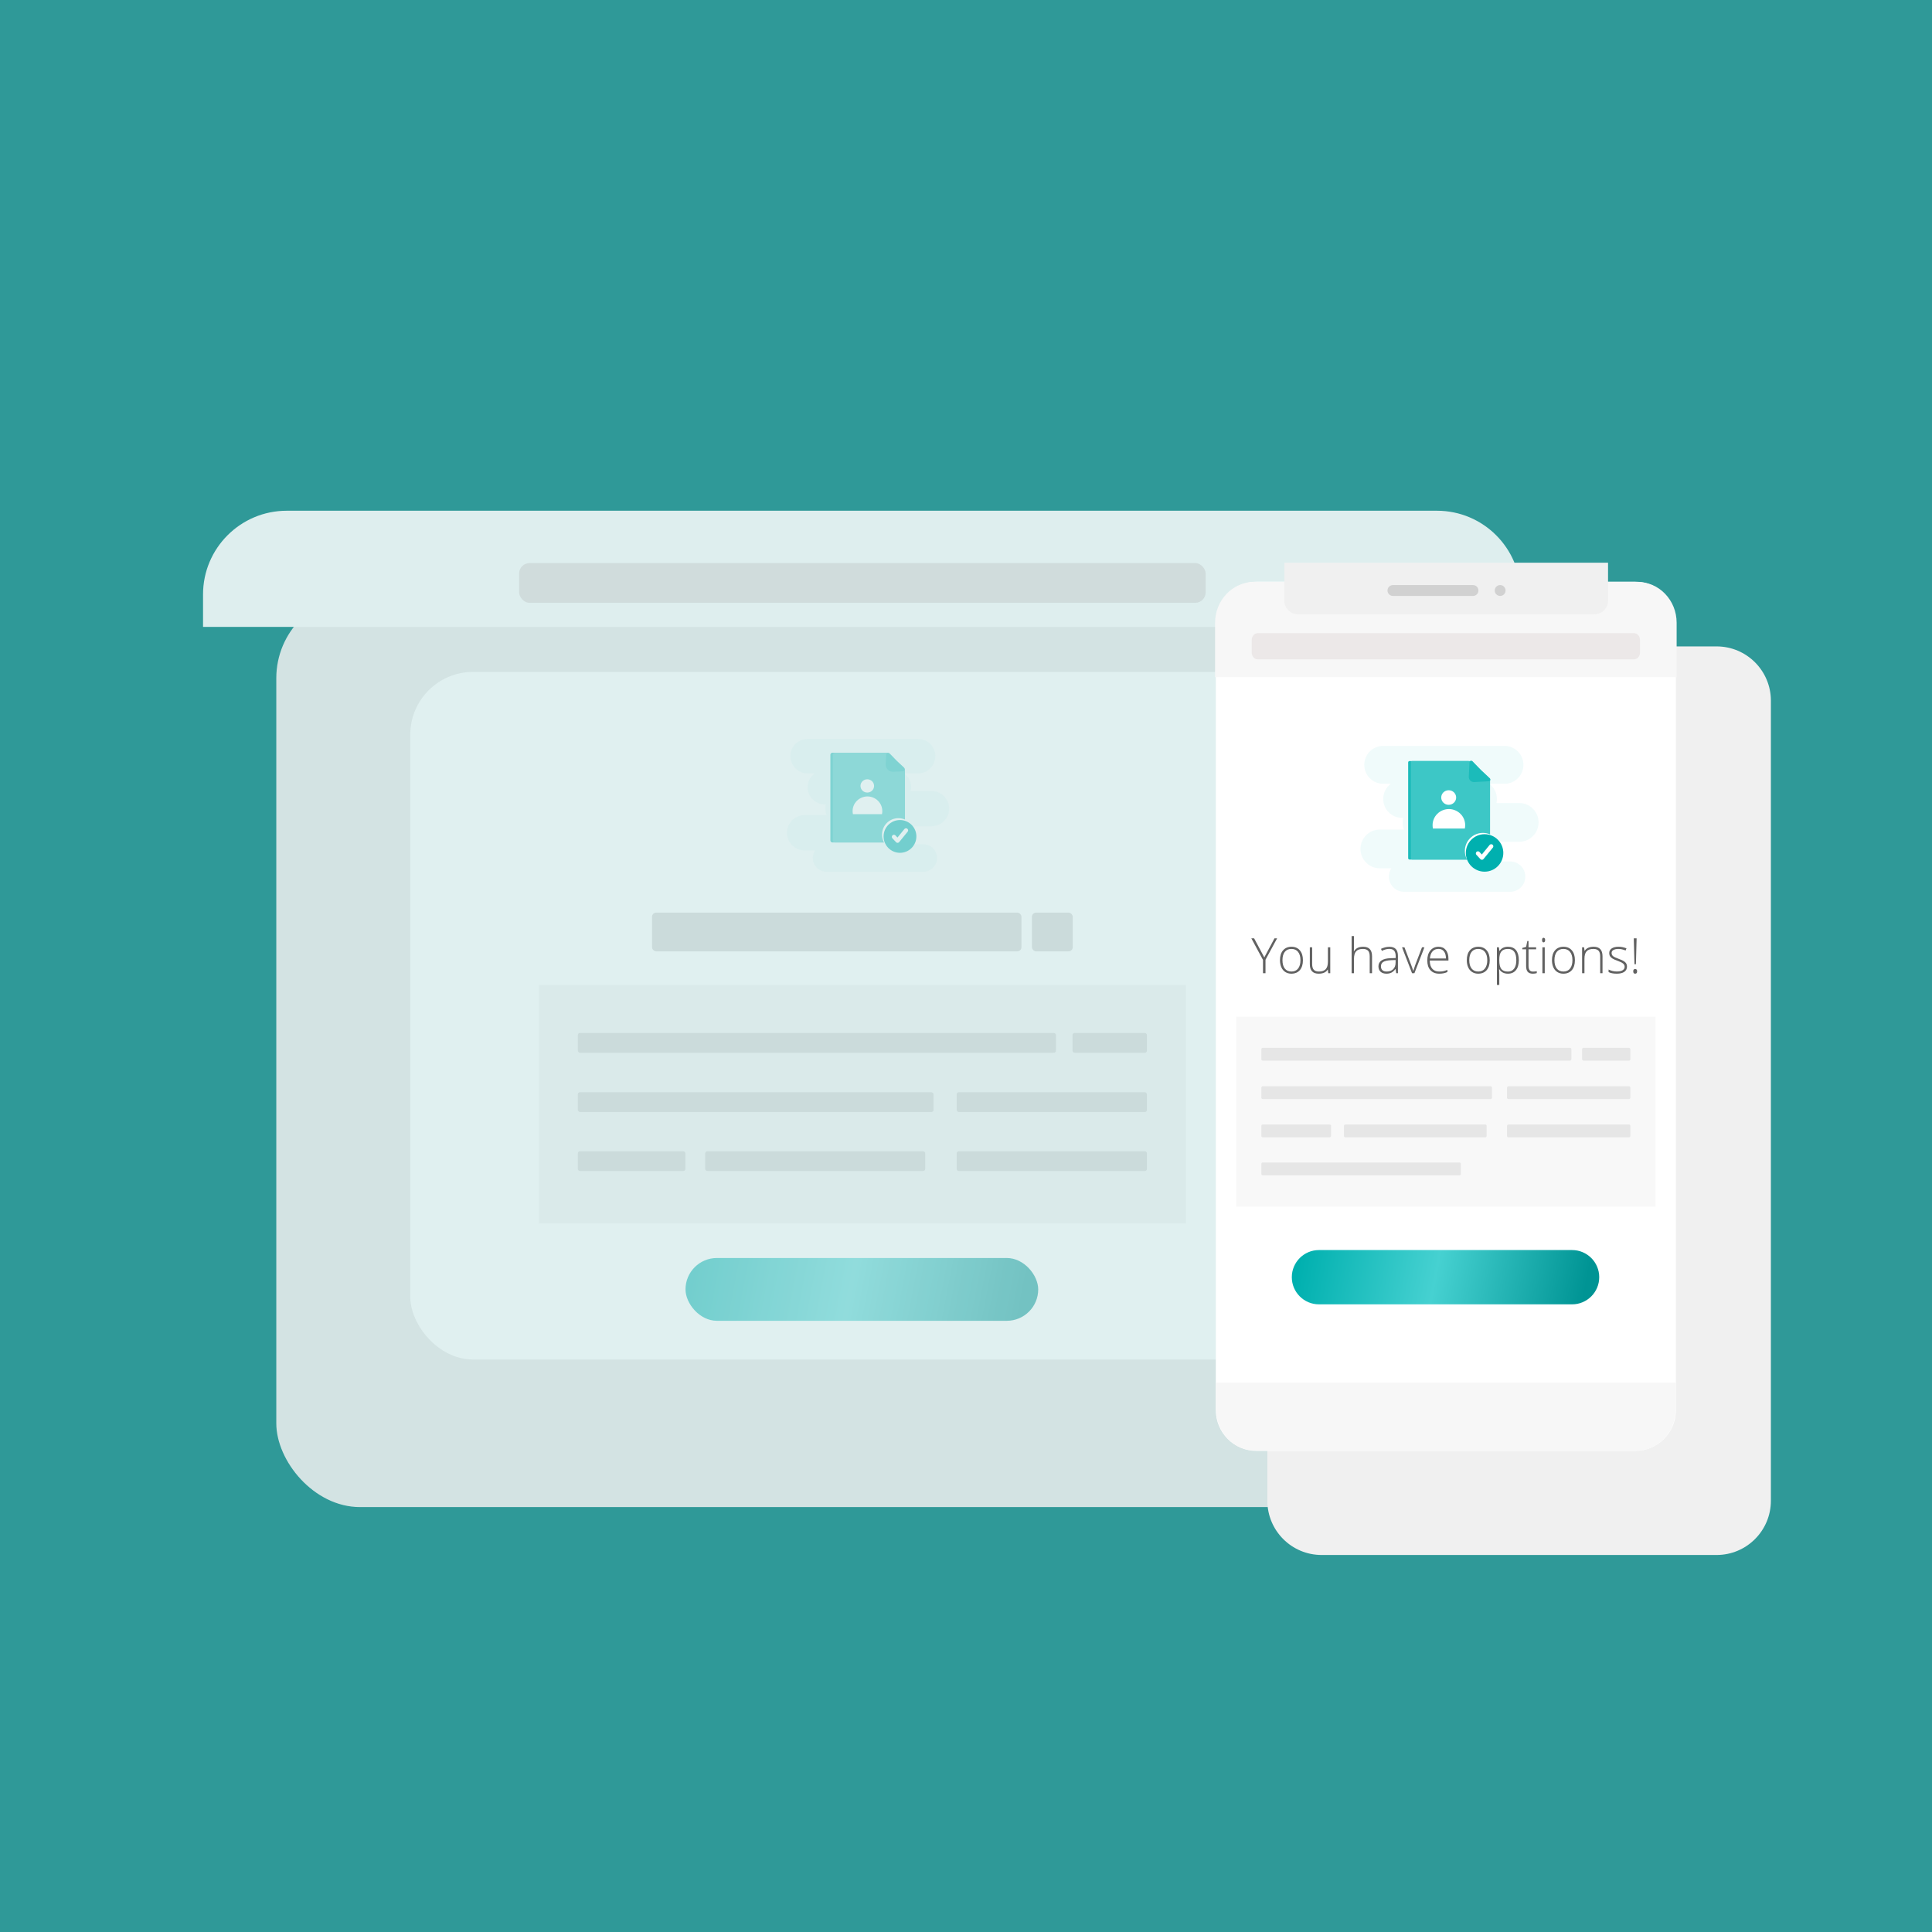 <svg width="1846" height="1846" viewBox="0 0 1846 1846" fill="none" xmlns="http://www.w3.org/2000/svg">
<rect width="1846" height="1846" fill="#2F9998"/>
<g opacity="0.85">
<g filter="url(#filter0_d)">
<rect x="194" y="488" width="1259" height="872" rx="80" fill="#F0F0F0"/>
</g>
<rect x="392" y="642" width="864" height="657" rx="60" fill="white"/>
<g opacity="0.5">
<path fill-rule="evenodd" clip-rule="evenodd" d="M755.183 722.494C755.183 713.384 762.567 706 771.676 706H877.235C886.344 706 893.728 713.384 893.728 722.494C893.728 731.603 886.344 738.987 877.235 738.987H864.041C868.047 741.996 870.637 746.786 870.637 752.182C870.637 753.401 870.505 754.59 870.254 755.734H890.048C899.368 755.734 906.923 763.289 906.923 772.608C906.923 781.928 899.368 789.482 890.048 789.482H864.064C864.826 791.406 865.246 793.504 865.246 795.699C865.246 799.86 863.74 803.668 861.244 806.61H882.183C889.47 806.61 895.378 812.518 895.378 819.805C895.378 827.093 889.47 833 882.183 833H789.819C782.532 833 776.624 827.093 776.624 819.805C776.624 817.135 777.418 814.65 778.781 812.573H768.758C759.439 812.573 751.884 805.018 751.884 795.699C751.884 786.38 759.439 778.825 768.758 778.825H789.742C788.979 776.901 788.56 774.804 788.56 772.608C788.56 771.254 788.719 769.937 789.02 768.675H788.17C779.061 768.675 771.676 761.291 771.676 752.182C771.676 746.786 774.267 741.996 778.272 738.987H771.676C762.567 738.987 755.183 731.603 755.183 722.494Z" fill="#F0FBFB"/>
<path d="M793.405 721.195C793.405 720.091 794.301 719.195 795.405 719.195H845.425C845.95 719.195 846.453 719.401 846.827 719.769L853.901 726.719L861.726 734.406C862.109 734.783 862.325 735.297 862.325 735.833V802.962C862.325 804.066 861.429 804.962 860.325 804.962H795.405C794.301 804.962 793.405 804.066 793.405 802.962V721.195Z" fill="#1BBBBA"/>
<path d="M795.768 721.195C795.768 720.091 796.663 719.195 797.768 719.195H847.788C848.312 719.195 848.815 719.401 849.189 719.768L856.263 726.718L864.088 734.406C864.471 734.782 864.687 735.296 864.687 735.833V802.961C864.687 804.066 863.791 804.961 862.687 804.961H797.768C796.663 804.961 795.768 804.066 795.768 802.961V721.195Z" fill="#3DC7C6"/>
<path d="M847.217 730.142L847.657 721.301C847.701 720.426 848.767 720.026 849.375 720.656L856.075 727.594L863.181 734.225C863.826 734.827 863.433 735.908 862.552 735.955L853.526 736.432C849.974 736.62 847.04 733.694 847.217 730.142Z" fill="#1BBBBA" stroke="#1BBBBA" stroke-width="2"/>
<circle cx="858.42" cy="797.416" r="15.669" fill="white"/>
<circle cx="859.916" cy="799.188" r="13.669" fill="#00B0AF" stroke="#00B0AF" stroke-width="4"/>
<path d="M865.688 793.416L857.607 803.312L854.143 799.601" stroke="white" stroke-width="4" stroke-linecap="round" stroke-linejoin="round"/>
<path d="M828.677 757.29C832.265 757.29 835.173 754.451 835.173 750.948C835.173 747.445 832.265 744.606 828.677 744.606C825.088 744.606 822.18 747.445 822.18 750.948C822.18 754.451 825.088 757.29 828.677 757.29Z" fill="white"/>
<path d="M843.029 775.076C843.031 776.043 842.928 777.007 842.721 777.953H814.965C814.759 777.007 814.655 776.043 814.658 775.076C814.639 773.24 814.992 771.419 815.695 769.717C816.398 768.015 817.438 766.464 818.756 765.155C820.073 763.846 821.642 762.803 823.373 762.086C825.104 761.369 826.963 760.992 828.843 760.978C830.724 760.992 832.582 761.369 834.313 762.086C836.044 762.803 837.613 763.846 838.931 765.155C840.249 766.464 841.289 768.015 841.992 769.717C842.695 771.419 843.047 773.24 843.029 775.076V775.076Z" fill="white"/>
</g>
<rect x="515" y="941" width="618" height="228" fill="#F8F8F8"/>
<rect x="623" y="872" width="353" height="37" rx="4" fill="#E6E6E6"/>
<rect x="986" y="872" width="39" height="37" rx="4" fill="#E6E6E6"/>
<rect x="552.117" y="987" width="456.826" height="18.874" rx="2" fill="#E6E6E6"/>
<rect x="1024.75" y="987" width="71.132" height="18.874" rx="2" fill="#E6E6E6"/>
<rect x="552.117" y="1043.62" width="339.854" height="18.874" rx="2" fill="#E6E6E6"/>
<rect x="914.102" y="1043.62" width="181.782" height="18.874" rx="2" fill="#E6E6E6"/>
<rect x="552.117" y="1100" width="102.746" height="18.874" rx="2" fill="#E6E6E6"/>
<rect x="673.832" y="1100" width="210.235" height="18.874" rx="2" fill="#E6E6E6"/>
<rect x="914.102" y="1100" width="181.782" height="18.874" rx="2" fill="#E6E6E6"/>
<g filter="url(#filter1_d)">
<rect x="655" y="1202" width="337" height="60" rx="30" fill="url(#paint0_linear)" fill-opacity="0.5"/>
</g>
<path d="M194 568C194 523.817 229.817 488 274 488H1373C1417.18 488 1453 523.817 1453 568V599H194V568Z" fill="#FDFDFD"/>
<rect x="496" y="538" width="656" height="38" rx="10" fill="#ECE8E8"/>
</g>
<g filter="url(#filter2_d)">
<path d="M1570.19 537.637H1192.81C1164.16 537.637 1140.94 560.859 1140.94 589.504V1353.9C1140.94 1382.55 1164.16 1405.77 1192.81 1405.77H1570.19C1598.84 1405.77 1622.06 1382.55 1622.06 1353.9V589.504C1622.06 560.859 1598.84 537.637 1570.19 537.637Z" fill="#F0F0F0"/>
</g>
<path d="M1562.41 555.791H1200.59C1179.1 555.791 1161.69 573.207 1161.69 594.691V1347.42C1161.69 1368.9 1179.1 1386.32 1200.59 1386.32H1562.41C1583.9 1386.32 1601.31 1368.9 1601.31 1347.42V594.691C1601.31 573.207 1583.9 555.791 1562.41 555.791Z" fill="white"/>
<path d="M1161 595C1161 573.461 1177.78 556 1198.48 556H1564.52C1585.22 556 1602 573.461 1602 595V647H1161V595Z" fill="#F7F7F7"/>
<path d="M1162 1347C1162 1368.54 1178.7 1386 1199.31 1386H1563.69C1584.3 1386 1601 1368.54 1601 1347V1321H1162V1347Z" fill="#F7F7F7"/>
<path fill-rule="evenodd" clip-rule="evenodd" d="M1303.53 730.793C1303.53 720.795 1311.64 712.69 1321.64 712.69H1437.51C1447.51 712.69 1455.61 720.795 1455.61 730.793C1455.61 740.791 1447.51 748.896 1437.51 748.896H1423.03C1427.42 752.199 1430.27 757.457 1430.27 763.379C1430.27 764.717 1430.12 766.022 1429.85 767.278H1451.57C1461.8 767.278 1470.1 775.57 1470.1 785.798C1470.1 796.027 1461.8 804.32 1451.57 804.32H1423.05C1423.89 806.431 1424.35 808.733 1424.35 811.143C1424.35 815.709 1422.7 819.89 1419.96 823.119H1442.94C1450.94 823.119 1457.42 829.603 1457.42 837.601C1457.42 845.6 1450.94 852.084 1442.94 852.084H1341.55C1333.55 852.084 1327.07 845.6 1327.07 837.601C1327.07 834.671 1327.94 831.943 1329.43 829.663H1318.43C1308.2 829.663 1299.91 821.372 1299.91 811.143C1299.91 800.914 1308.2 792.622 1318.43 792.622H1341.47C1340.63 790.511 1340.17 788.208 1340.17 785.798C1340.17 784.312 1340.34 782.867 1340.67 781.482H1339.74C1329.74 781.482 1321.64 773.377 1321.64 763.379C1321.64 757.457 1324.48 752.199 1328.88 748.896H1321.64C1311.64 748.896 1303.53 740.791 1303.53 730.793Z" fill="#F0FBFB"/>
<path d="M1345.49 728.469C1345.49 727.754 1346.07 727.173 1346.79 727.173H1402.96C1403.3 727.173 1403.63 727.306 1403.87 727.545L1411.9 735.431L1420.76 744.133C1421 744.376 1421.14 744.71 1421.14 745.058V820.012C1421.14 820.729 1420.56 821.309 1419.85 821.309H1346.79C1346.07 821.309 1345.49 820.729 1345.49 820.012V728.469Z" fill="#1BBBBA"/>
<path d="M1348.08 728.469C1348.08 727.754 1348.66 727.173 1349.38 727.173H1405.55C1405.89 727.173 1406.22 727.306 1406.46 727.544L1414.49 735.431L1423.35 744.133C1423.6 744.376 1423.74 744.71 1423.74 745.057V820.012C1423.74 820.728 1423.16 821.309 1422.44 821.309H1349.38C1348.66 821.309 1348.08 820.728 1348.08 820.012V728.469Z" fill="#3DC7C6"/>
<path d="M1404.41 742.171L1405.09 728.448C1405.12 727.881 1405.81 727.622 1406.21 728.03L1414.28 736.392L1422.86 744.391C1423.27 744.78 1423.02 745.482 1422.45 745.512L1408.5 746.25C1406.2 746.371 1404.29 744.474 1404.41 742.171Z" fill="#1BBBBA" stroke="#1BBBBA" stroke-width="2"/>
<path d="M1416.86 830.226C1426.35 830.226 1434.06 822.526 1434.06 813.028C1434.06 803.529 1426.35 795.83 1416.86 795.83C1407.36 795.83 1399.66 803.529 1399.66 813.028C1399.66 822.526 1407.36 830.226 1416.86 830.226Z" fill="white"/>
<path d="M1418.5 830.874C1427.28 830.874 1434.4 823.755 1434.4 814.973C1434.4 806.191 1427.28 799.071 1418.5 799.071C1409.71 799.071 1402.59 806.191 1402.59 814.973C1402.59 823.755 1409.71 830.874 1418.5 830.874Z" fill="#00B0AF" stroke="#00B0AF" stroke-width="4"/>
<path d="M1424.84 808.636L1415.96 819.498L1412.16 815.425" stroke="white" stroke-width="4" stroke-linecap="round" stroke-linejoin="round"/>
<path d="M1384.21 768.986C1388.14 768.986 1391.34 765.869 1391.34 762.024C1391.34 758.18 1388.14 755.063 1384.21 755.063C1380.27 755.063 1377.07 758.18 1377.07 762.024C1377.07 765.869 1380.27 768.986 1384.21 768.986Z" fill="white"/>
<path d="M1399.96 788.507C1399.96 789.568 1399.85 790.627 1399.62 791.665H1369.15C1368.93 790.627 1368.81 789.568 1368.82 788.507C1368.8 786.492 1369.18 784.493 1369.96 782.625C1370.73 780.756 1371.87 779.055 1373.32 777.618C1374.76 776.18 1376.48 775.036 1378.38 774.249C1380.28 773.462 1382.32 773.049 1384.39 773.033C1386.45 773.049 1388.49 773.462 1390.39 774.249C1392.29 775.036 1394.02 776.18 1395.46 777.618C1396.91 779.055 1398.05 780.756 1398.82 782.625C1399.59 784.493 1399.98 786.492 1399.96 788.507Z" fill="white"/>
<path d="M1581.86 971.379H1181.14V1152.92H1581.86V971.379Z" fill="#F8F8F8"/>
<path d="M1500.12 1001.2H1206.5C1205.79 1001.2 1205.21 1001.78 1205.21 1002.5V1012.14C1205.21 1012.86 1205.79 1013.44 1206.5 1013.44H1500.12C1500.84 1013.44 1501.42 1012.86 1501.42 1012.14V1002.5C1501.42 1001.78 1500.84 1001.2 1500.12 1001.2Z" fill="#E6E6E6"/>
<path d="M1556.5 1001.2H1512.97C1512.25 1001.2 1511.67 1001.78 1511.67 1002.5V1012.14C1511.67 1012.86 1512.25 1013.44 1512.97 1013.44H1556.5C1557.21 1013.44 1557.79 1012.86 1557.79 1012.14V1002.5C1557.79 1001.78 1557.21 1001.2 1556.5 1001.2Z" fill="#E6E6E6"/>
<path d="M1424.28 1037.91H1206.5C1205.79 1037.91 1205.21 1038.49 1205.21 1039.21V1048.85C1205.21 1049.57 1205.79 1050.15 1206.5 1050.15H1424.28C1424.99 1050.15 1425.57 1049.57 1425.57 1048.85V1039.21C1425.57 1038.49 1424.99 1037.91 1424.28 1037.91Z" fill="#E6E6E6"/>
<path d="M1556.5 1037.91H1441.22C1440.5 1037.91 1439.92 1038.49 1439.92 1039.21V1048.85C1439.92 1049.57 1440.5 1050.15 1441.22 1050.15H1556.5C1557.21 1050.15 1557.79 1049.57 1557.79 1048.85V1039.21C1557.79 1038.49 1557.21 1037.91 1556.5 1037.91Z" fill="#E6E6E6"/>
<path d="M1270.53 1074.47H1206.5C1205.79 1074.47 1205.21 1075.05 1205.21 1075.76V1085.41C1205.21 1086.12 1205.79 1086.7 1206.5 1086.7H1270.53C1271.25 1086.7 1271.83 1086.12 1271.83 1085.41V1075.76C1271.83 1075.05 1271.25 1074.47 1270.53 1074.47Z" fill="#E6E6E6"/>
<path d="M1419.15 1074.47H1285.42C1284.71 1074.47 1284.13 1075.05 1284.13 1075.76V1085.41C1284.13 1086.12 1284.71 1086.7 1285.42 1086.7H1419.15C1419.87 1086.7 1420.45 1086.12 1420.45 1085.41V1075.76C1420.45 1075.05 1419.87 1074.47 1419.15 1074.47Z" fill="#E6E6E6"/>
<path d="M1556.5 1074.47H1441.22C1440.5 1074.47 1439.92 1075.05 1439.92 1075.76V1085.41C1439.92 1086.12 1440.5 1086.7 1441.22 1086.7H1556.5C1557.21 1086.7 1557.79 1086.12 1557.79 1085.41V1075.76C1557.79 1075.05 1557.21 1074.47 1556.5 1074.47Z" fill="#E6E6E6"/>
<path d="M1394.55 1110.77H1206.5C1205.79 1110.77 1205.21 1111.35 1205.21 1112.07V1121.71C1205.21 1122.43 1205.79 1123.01 1206.5 1123.01H1394.55C1395.27 1123.01 1395.85 1122.43 1395.85 1121.71V1112.07C1395.85 1111.35 1395.27 1110.77 1394.55 1110.77Z" fill="#E6E6E6"/>
<g filter="url(#filter3_d)">
<path d="M1502.11 1194.41H1260.25C1245.92 1194.41 1234.31 1206.02 1234.31 1220.34C1234.31 1234.67 1245.92 1246.28 1260.25 1246.28H1502.11C1516.43 1246.28 1528.04 1234.67 1528.04 1220.34C1528.04 1206.02 1516.43 1194.41 1502.11 1194.41Z" fill="url(#paint1_linear)"/>
</g>
<path d="M1208.01 914.796L1217.76 896.561H1220.27L1209.17 917.007V929.885H1206.77V917.189L1195.63 896.561H1198.29L1208.01 914.796ZM1244.93 917.463C1244.93 921.505 1243.95 924.665 1241.99 926.945C1240.03 929.209 1237.33 930.341 1233.88 930.341C1231.7 930.341 1229.79 929.817 1228.13 928.768C1226.48 927.72 1225.21 926.215 1224.33 924.255C1223.45 922.295 1223 920.031 1223 917.463C1223 913.42 1223.98 910.275 1225.95 908.026C1227.91 905.762 1230.6 904.63 1234.02 904.63C1237.42 904.63 1240.09 905.777 1242.02 908.072C1243.96 910.351 1244.93 913.481 1244.93 917.463ZM1225.38 917.463C1225.38 920.867 1226.12 923.525 1227.61 925.441C1229.11 927.34 1231.23 928.29 1233.97 928.29C1236.7 928.29 1238.82 927.34 1240.31 925.441C1241.81 923.525 1242.56 920.867 1242.56 917.463C1242.56 914.043 1241.8 911.392 1240.28 909.508C1238.78 907.624 1236.66 906.681 1233.92 906.681C1231.19 906.681 1229.08 907.624 1227.59 909.508C1226.11 911.377 1225.38 914.029 1225.38 917.463ZM1253.76 905.109V921.155C1253.76 923.647 1254.28 925.463 1255.33 926.603C1256.38 927.727 1258 928.29 1260.21 928.29C1263.16 928.29 1265.32 927.545 1266.7 926.056C1268.1 924.567 1268.8 922.143 1268.8 918.785V905.109H1271.04V929.885H1269.12L1268.71 926.466H1268.57C1266.96 929.049 1264.1 930.341 1259.98 930.341C1254.34 930.341 1251.52 927.325 1251.52 921.292V905.109H1253.76ZM1308.74 929.885V913.816C1308.74 911.324 1308.22 909.515 1307.17 908.391C1306.12 907.251 1304.49 906.681 1302.29 906.681C1299.33 906.681 1297.15 907.434 1295.77 908.938C1294.4 910.427 1293.72 912.851 1293.72 916.209V929.885H1291.46V894.419H1293.72V905.701L1293.6 908.87H1293.76C1294.69 907.38 1295.86 906.302 1297.27 905.633C1298.69 904.964 1300.44 904.63 1302.54 904.63C1308.16 904.63 1310.97 907.646 1310.97 913.679V929.885H1308.74ZM1334.04 929.885L1333.47 925.965H1333.29C1332.05 927.56 1330.76 928.692 1329.44 929.361C1328.13 930.014 1326.58 930.341 1324.79 930.341C1322.36 930.341 1320.47 929.718 1319.11 928.472C1317.76 927.226 1317.08 925.501 1317.08 923.298C1317.08 920.882 1318.09 919.005 1320.09 917.668C1322.11 916.331 1325.03 915.624 1328.85 915.548L1333.57 915.411V913.77C1333.57 911.415 1333.09 909.637 1332.13 908.437C1331.17 907.236 1329.63 906.636 1327.5 906.636C1325.21 906.636 1322.83 907.274 1320.37 908.551L1319.52 906.59C1322.24 905.314 1324.93 904.676 1327.59 904.676C1330.31 904.676 1332.34 905.382 1333.68 906.796C1335.03 908.208 1335.71 910.412 1335.71 913.405V929.885H1334.04ZM1324.93 928.29C1327.57 928.29 1329.65 927.537 1331.17 926.033C1332.71 924.514 1333.47 922.409 1333.47 919.719V917.281L1329.14 917.463C1325.66 917.63 1323.18 918.177 1321.69 919.104C1320.21 920.015 1319.48 921.444 1319.48 923.389C1319.48 924.939 1319.95 926.147 1320.89 927.013C1321.85 927.864 1323.19 928.29 1324.93 928.29ZM1349.18 929.885L1339.61 905.109H1341.93L1348.34 921.953C1349.19 924.111 1349.83 925.995 1350.25 927.606H1350.39C1351.01 925.539 1351.65 923.64 1352.3 921.907L1358.71 905.109H1361.03L1351.46 929.885H1349.18ZM1375.19 930.341C1371.59 930.341 1368.78 929.232 1366.76 927.013C1364.75 924.794 1363.75 921.687 1363.75 917.69C1363.75 913.74 1364.72 910.579 1366.66 908.208C1368.61 905.823 1371.23 904.63 1374.53 904.63C1377.45 904.63 1379.75 905.648 1381.44 907.684C1383.12 909.72 1383.97 912.486 1383.97 915.981V917.804H1366.12C1366.15 921.208 1366.94 923.807 1368.49 925.6C1370.05 927.393 1372.29 928.29 1375.19 928.29C1376.6 928.29 1377.84 928.191 1378.91 927.993C1379.99 927.795 1381.35 927.37 1382.99 926.717V928.768C1381.59 929.376 1380.3 929.787 1379.11 929.999C1377.93 930.227 1376.62 930.341 1375.19 930.341ZM1374.53 906.636C1372.14 906.636 1370.23 907.426 1368.79 909.006C1367.34 910.572 1366.5 912.836 1366.25 915.799H1381.57C1381.57 912.927 1380.95 910.686 1379.7 909.075C1378.46 907.449 1376.73 906.636 1374.53 906.636ZM1423.43 917.463C1423.43 921.505 1422.45 924.665 1420.49 926.945C1418.53 929.209 1415.82 930.341 1412.37 930.341C1410.2 930.341 1408.28 929.817 1406.63 928.768C1404.97 927.72 1403.7 926.215 1402.82 924.255C1401.94 922.295 1401.5 920.031 1401.5 917.463C1401.5 913.42 1402.48 910.275 1404.44 908.026C1406.4 905.762 1409.09 904.63 1412.51 904.63C1415.91 904.63 1418.58 905.777 1420.51 908.072C1422.45 910.351 1423.43 913.481 1423.43 917.463ZM1403.87 917.463C1403.87 920.867 1404.61 923.525 1406.1 925.441C1407.61 927.34 1409.73 928.29 1412.46 928.29C1415.2 928.29 1417.31 927.34 1418.8 925.441C1420.3 923.525 1421.06 920.867 1421.06 917.463C1421.06 914.043 1420.3 911.392 1418.78 909.508C1417.27 907.624 1415.15 906.681 1412.42 906.681C1409.68 906.681 1407.57 907.624 1406.08 909.508C1404.61 911.377 1403.87 914.029 1403.87 917.463ZM1440.89 930.341C1437.07 930.341 1434.29 928.913 1432.55 926.056H1432.39L1432.45 927.971C1432.52 929.095 1432.55 930.326 1432.55 931.663V941.099H1430.29V905.109H1432.2L1432.64 908.641H1432.77C1434.48 905.967 1437.2 904.63 1440.93 904.63C1444.28 904.63 1446.82 905.732 1448.57 907.935C1450.33 910.124 1451.22 913.314 1451.22 917.508C1451.22 921.58 1450.29 924.741 1448.43 926.99C1446.6 929.224 1444.08 930.341 1440.89 930.341ZM1440.84 928.335C1443.38 928.335 1445.34 927.393 1446.72 925.509C1448.12 923.625 1448.82 920.988 1448.82 917.6C1448.82 910.321 1446.19 906.681 1440.93 906.681C1438.05 906.681 1435.93 907.479 1434.57 909.075C1433.22 910.655 1432.55 913.238 1432.55 916.824V917.554C1432.55 921.429 1433.19 924.195 1434.48 925.85C1435.79 927.507 1437.91 928.335 1440.84 928.335ZM1464.64 928.335C1466.07 928.335 1467.32 928.214 1468.38 927.971V929.794C1467.29 930.159 1466.02 930.341 1464.6 930.341C1462.41 930.341 1460.79 929.756 1459.74 928.586C1458.71 927.416 1458.19 925.577 1458.19 923.07V907.069H1454.52V905.747L1458.19 904.722L1459.33 899.114H1460.49V905.109H1467.76V907.069H1460.49V922.751C1460.49 924.65 1460.83 926.056 1461.5 926.968C1462.16 927.879 1463.21 928.335 1464.64 928.335ZM1475.99 929.885H1473.74V905.109H1475.99V929.885ZM1473.42 898.225C1473.42 896.766 1473.9 896.037 1474.85 896.037C1475.33 896.037 1475.69 896.227 1475.95 896.607C1476.22 896.987 1476.36 897.526 1476.36 898.225C1476.36 898.909 1476.22 899.449 1475.95 899.843C1475.69 900.238 1475.33 900.436 1474.85 900.436C1473.9 900.436 1473.42 899.699 1473.42 898.225ZM1504.81 917.463C1504.81 921.505 1503.83 924.665 1501.87 926.945C1499.91 929.209 1497.2 930.341 1493.75 930.341C1491.58 930.341 1489.66 929.817 1488.01 928.768C1486.35 927.72 1485.08 926.215 1484.2 924.255C1483.32 922.295 1482.88 920.031 1482.88 917.463C1482.88 913.42 1483.86 910.275 1485.82 908.026C1487.78 905.762 1490.47 904.63 1493.89 904.63C1497.29 904.63 1499.96 905.777 1501.89 908.072C1503.84 910.351 1504.81 913.481 1504.81 917.463ZM1485.25 917.463C1485.25 920.867 1485.99 923.525 1487.48 925.441C1488.99 927.34 1491.11 928.29 1493.84 928.29C1496.58 928.29 1498.69 927.34 1500.18 925.441C1501.69 923.525 1502.44 920.867 1502.44 917.463C1502.44 914.043 1501.68 911.392 1500.16 909.508C1498.65 907.624 1496.53 906.681 1493.8 906.681C1491.06 906.681 1488.95 907.624 1487.46 909.508C1485.99 911.377 1485.25 914.029 1485.25 917.463ZM1528.95 929.885V913.816C1528.95 911.324 1528.43 909.515 1527.38 908.391C1526.33 907.251 1524.7 906.681 1522.5 906.681C1519.53 906.681 1517.36 907.434 1515.98 908.938C1514.61 910.427 1513.93 912.851 1513.93 916.209V929.885H1511.67V905.109H1513.58L1514.02 908.505H1514.15C1515.77 905.922 1518.63 904.63 1522.75 904.63C1528.37 904.63 1531.18 907.646 1531.18 913.679V929.885H1528.95ZM1554.57 923.435C1554.57 925.653 1553.73 927.362 1552.04 928.563C1550.35 929.748 1547.96 930.341 1544.86 930.341C1541.55 930.341 1538.92 929.832 1536.97 928.814V926.375C1539.47 927.621 1542.1 928.244 1544.86 928.244C1547.31 928.244 1549.16 927.841 1550.42 927.036C1551.7 926.215 1552.34 925.129 1552.34 923.776C1552.34 922.53 1551.83 921.482 1550.81 920.631C1549.81 919.78 1548.15 918.944 1545.84 918.123C1543.36 917.227 1541.62 916.46 1540.62 915.822C1539.62 915.168 1538.86 914.439 1538.34 913.634C1537.84 912.813 1537.59 911.818 1537.59 910.647C1537.59 908.794 1538.36 907.327 1539.91 906.248C1541.48 905.17 1543.66 904.63 1546.46 904.63C1549.13 904.63 1551.67 905.131 1554.07 906.134L1553.23 908.186C1550.8 907.183 1548.54 906.681 1546.46 906.681C1544.44 906.681 1542.83 907.016 1541.65 907.684C1540.46 908.353 1539.87 909.28 1539.87 910.465C1539.87 911.757 1540.32 912.79 1541.24 913.565C1542.16 914.34 1543.96 915.206 1546.64 916.164C1548.87 916.969 1550.5 917.698 1551.52 918.352C1552.54 918.99 1553.3 919.719 1553.8 920.54C1554.31 921.361 1554.57 922.325 1554.57 923.435ZM1563.1 921.292H1561.71L1561.05 896.561H1563.76L1563.1 921.292ZM1560.54 928.107C1560.54 926.618 1561.15 925.873 1562.37 925.873C1563.61 925.873 1564.24 926.618 1564.24 928.107C1564.24 929.597 1563.61 930.341 1562.37 930.341C1561.15 930.341 1560.54 929.597 1560.54 928.107Z" fill="#616161"/>
<path d="M1227.18 537.637H1536.47V573.944C1536.47 581.106 1530.67 586.911 1523.5 586.911H1240.15C1232.98 586.911 1227.18 581.106 1227.18 573.944V537.637Z" fill="#F0F0F0"/>
<path d="M1407.44 559.032H1330.92C1328.06 559.032 1325.74 561.355 1325.74 564.219C1325.74 567.084 1328.06 569.406 1330.92 569.406H1407.44C1410.3 569.406 1412.62 567.084 1412.62 564.219C1412.62 561.355 1410.3 559.032 1407.44 559.032Z" fill="#D1D1D1"/>
<path d="M1438.56 564.219C1438.56 561.355 1436.24 559.032 1433.37 559.032C1430.51 559.032 1428.19 561.355 1428.19 564.219C1428.19 567.084 1430.51 569.406 1433.37 569.406C1436.24 569.406 1438.56 567.084 1438.56 564.219Z" fill="#D1D1D1"/>
<path d="M1561.34 605H1201.66C1198.53 605 1196 607.945 1196 611.579V623.421C1196 627.055 1198.53 630 1201.66 630H1561.34C1564.47 630 1567 627.055 1567 623.421V611.579C1567 607.945 1564.47 605 1561.34 605Z" fill="#ECE8E8"/>
<defs>
<filter id="filter0_d" x="194" y="488" width="1399" height="1022" filterUnits="userSpaceOnUse" color-interpolation-filters="sRGB">
<feFlood flood-opacity="0" result="BackgroundImageFix"/>
<feColorMatrix in="SourceAlpha" type="matrix" values="0 0 0 0 0 0 0 0 0 0 0 0 0 0 0 0 0 0 127 0"/>
<feOffset dx="70" dy="80"/>
<feGaussianBlur stdDeviation="35"/>
<feColorMatrix type="matrix" values="0 0 0 0 0 0 0 0 0 0 0 0 0 0 0 0 0 0 0.14 0"/>
<feBlend mode="normal" in2="BackgroundImageFix" result="effect1_dropShadow"/>
<feBlend mode="normal" in="SourceGraphic" in2="effect1_dropShadow" result="shape"/>
</filter>
<filter id="filter1_d" x="645" y="1192" width="357" height="80" filterUnits="userSpaceOnUse" color-interpolation-filters="sRGB">
<feFlood flood-opacity="0" result="BackgroundImageFix"/>
<feColorMatrix in="SourceAlpha" type="matrix" values="0 0 0 0 0 0 0 0 0 0 0 0 0 0 0 0 0 0 127 0"/>
<feOffset/>
<feGaussianBlur stdDeviation="5"/>
<feColorMatrix type="matrix" values="0 0 0 0 0 0 0 0 0 0.69 0 0 0 0 0.686 0 0 0 0.18 0"/>
<feBlend mode="normal" in2="BackgroundImageFix" result="effect1_dropShadow"/>
<feBlend mode="normal" in="SourceGraphic" in2="effect1_dropShadow" result="shape"/>
</filter>
<filter id="filter2_d" x="1140.94" y="537.637" width="621.127" height="1018.13" filterUnits="userSpaceOnUse" color-interpolation-filters="sRGB">
<feFlood flood-opacity="0" result="BackgroundImageFix"/>
<feColorMatrix in="SourceAlpha" type="matrix" values="0 0 0 0 0 0 0 0 0 0 0 0 0 0 0 0 0 0 127 0"/>
<feOffset dx="70" dy="80"/>
<feGaussianBlur stdDeviation="35"/>
<feColorMatrix type="matrix" values="0 0 0 0 0 0 0 0 0 0 0 0 0 0 0 0 0 0 0.14 0"/>
<feBlend mode="normal" in2="BackgroundImageFix" result="effect1_dropShadow"/>
<feBlend mode="normal" in="SourceGraphic" in2="effect1_dropShadow" result="shape"/>
</filter>
<filter id="filter3_d" x="1224.31" y="1184.41" width="313.734" height="71.868" filterUnits="userSpaceOnUse" color-interpolation-filters="sRGB">
<feFlood flood-opacity="0" result="BackgroundImageFix"/>
<feColorMatrix in="SourceAlpha" type="matrix" values="0 0 0 0 0 0 0 0 0 0 0 0 0 0 0 0 0 0 127 0"/>
<feOffset/>
<feGaussianBlur stdDeviation="5"/>
<feColorMatrix type="matrix" values="0 0 0 0 0 0 0 0 0 0.69 0 0 0 0 0.686 0 0 0 0.18 0"/>
<feBlend mode="normal" in2="BackgroundImageFix" result="effect1_dropShadow"/>
<feBlend mode="normal" in="SourceGraphic" in2="effect1_dropShadow" result="shape"/>
</filter>
<linearGradient id="paint0_linear" x1="665.043" y1="1202" x2="973.58" y2="1261.07" gradientUnits="userSpaceOnUse">
<stop stop-color="#00B0AF"/>
<stop offset="0.479" stop-color="#46D1D1"/>
<stop offset="1" stop-color="#009494"/>
</linearGradient>
<linearGradient id="paint1_linear" x1="1243.06" y1="1194.41" x2="1511.83" y2="1246.29" gradientUnits="userSpaceOnUse">
<stop stop-color="#00B0AF"/>
<stop offset="0.479" stop-color="#46D1D1"/>
<stop offset="1" stop-color="#009494"/>
</linearGradient>
</defs>
</svg>

